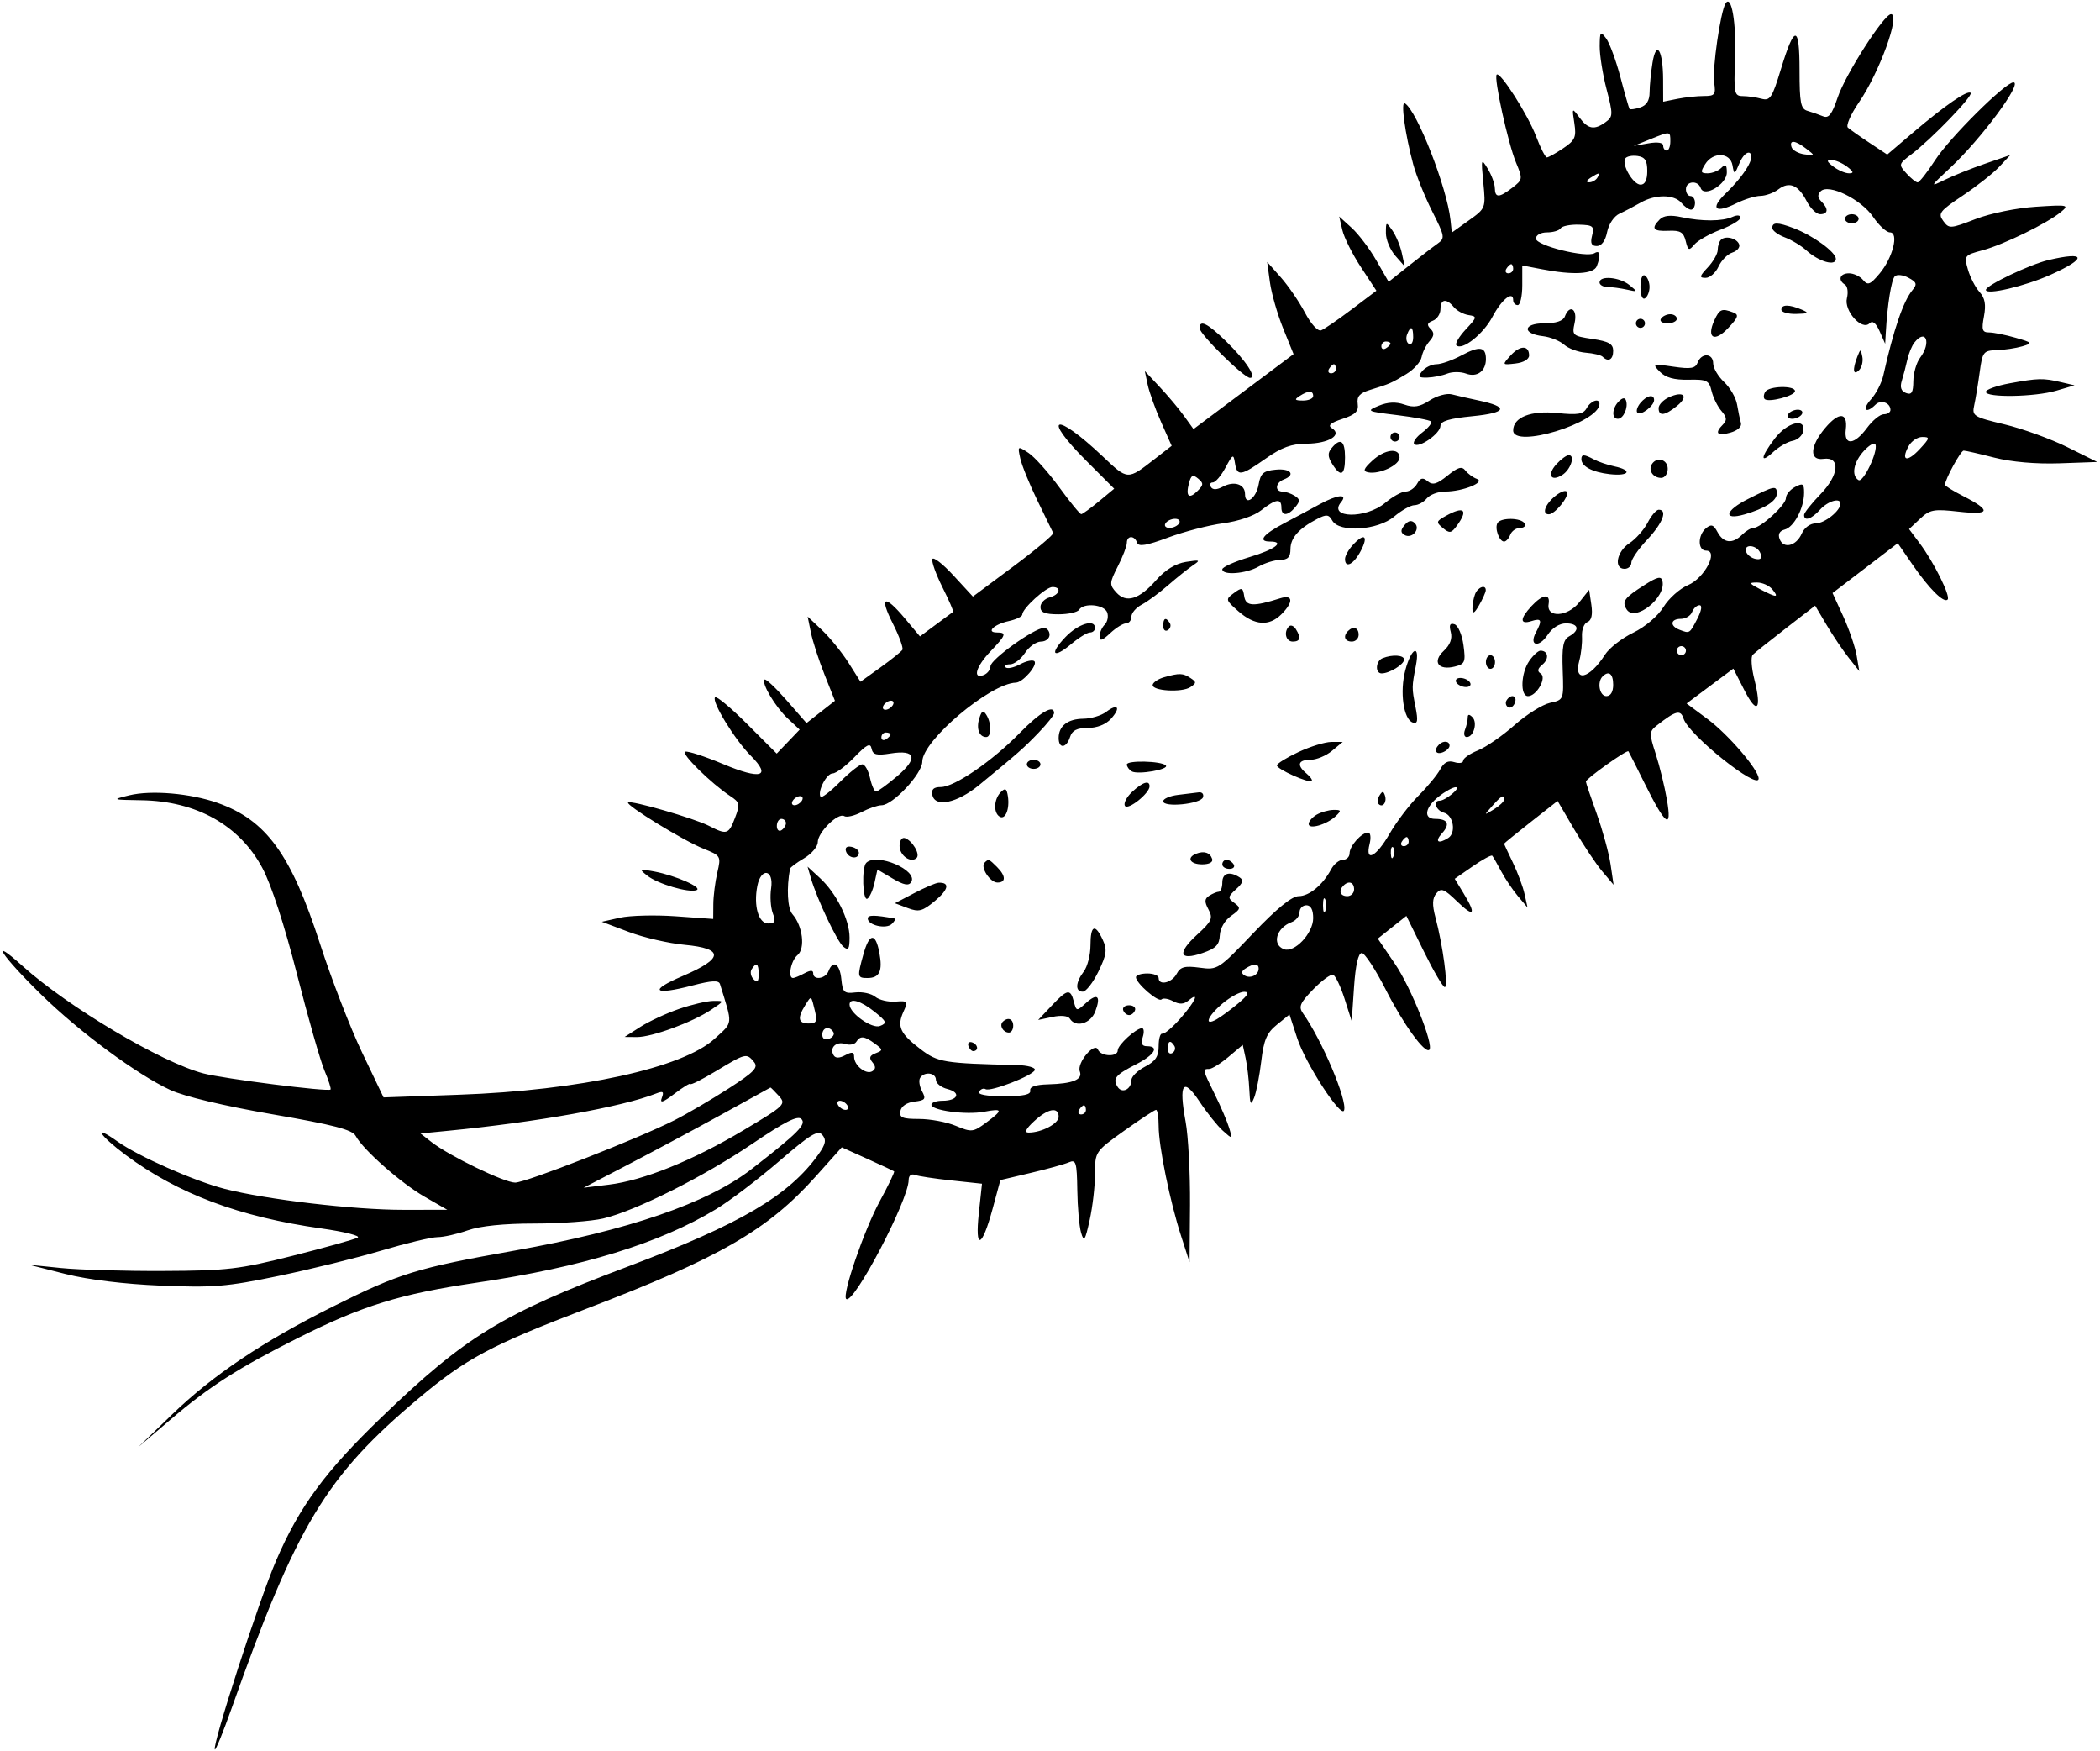 <?xml version="1.0" encoding="UTF-8"?>
<svg xmlns="http://www.w3.org/2000/svg" xmlns:xlink="http://www.w3.org/1999/xlink" width="31999pt" height="26676pt" viewBox="0 0 31999 26676" version="1.1">
<g id="surface333">
<path style=" stroke:none;fill-rule:evenodd;fill:rgb(0%,0%,0%);fill-opacity:1;" d="M 26293.609 51.539 C 26215.684 177.793 26089.656 1050.902 26119.762 1256.984 C 26147.016 1441.516 26130.918 1462.457 25963.129 1462.457 C 25860.164 1462.457 25678.703 1481.914 25559.336 1505.551 L 25342.992 1549.152 L 25341.875 1211.293 C 25340.352 762.43 25238.852 600.902 25180.32 954.723 C 25156.75 1100.414 25136.211 1303.449 25136.027 1405.578 C 25135.406 1532.496 25089.523 1605.961 24991.52 1637.039 C 24912.551 1662.332 24839.852 1672.117 24830.098 1659.16 C 24820.43 1646.293 24757.43 1427.18 24690.594 1172.23 C 24622.895 917.734 24524.988 652.781 24472.727 583.5 C 24386.664 469.688 24377.336 480.309 24375.598 703.348 C 24374.207 838.078 24421.52 1133.559 24480.406 1359.793 C 24580.312 1742.918 24579.293 1777.047 24467.07 1859.289 C 24294.766 1985.117 24198.535 1968.828 24067.559 1791.227 C 23953.586 1637.039 23952.711 1637.945 23989.445 1877.984 C 24021.867 2089.383 24000.164 2138.07 23819.602 2258.855 C 23706.078 2335.113 23594.145 2397.578 23570.922 2397.578 C 23547.441 2397.578 23473.805 2254.355 23407.422 2079.566 C 23281.258 1746.504 22858.676 1084.199 22805.852 1136.793 C 22758.781 1183.719 22979.258 2185.977 23100.113 2475.418 C 23204.434 2725.789 23203.223 2737.531 23045.996 2858.449 C 22841.559 3015.867 22780.91 3017.039 22777.684 2865.004 C 22776.559 2798.328 22727.758 2665.609 22669.934 2570.754 C 22569.352 2405.359 22566.43 2415.328 22602.426 2785.219 C 22640.062 3169.727 22638.523 3174.199 22381.305 3357.688 L 22122.48 3542.516 L 22101.852 3351.137 C 22048.73 2856.227 21591.902 1688.027 21407.391 1573.922 C 21339.832 1532.09 21408.68 2037.523 21534.051 2503.223 C 21579.742 2671.66 21709.133 2992.793 21822.113 3216.875 C 22017.855 3604.465 22021.973 3628.535 21901.926 3713.785 C 21832.586 3762.609 21637.113 3913.332 21467.828 4047.977 L 21159.453 4293.129 L 20973.059 3968.77 C 20870.461 3790.027 20701.066 3566.074 20596.25 3471.004 L 20405.98 3297.93 L 20454.508 3505.641 C 20481.07 3619.961 20608.656 3874.332 20738.062 4071.012 L 20973.059 4428.707 L 20595.527 4713.844 C 20387.914 4870.688 20179.172 5013.621 20131.508 5032.07 C 20081.152 5051.309 19976.82 4937.434 19883.684 4761.602 C 19795.469 4594.629 19629.422 4352.523 19515.699 4224.215 L 19308.469 3990.164 L 19350.605 4299.238 C 19373.781 4469.211 19464.402 4785.531 19551.582 5001.695 L 19710.777 5394.609 L 18948.168 5965.922 L 18186.324 6536.82 L 18042.488 6337.246 C 17963.535 6227.141 17796.301 6028.402 17671.309 5895.219 L 17444.137 5652.535 L 17487.98 5860.457 C 17512.016 5974.703 17604.098 6230.879 17692.477 6429.812 L 17853.402 6791.434 L 17598.512 6989.348 C 17176.992 7317.148 17188.574 7317.738 16800.902 6951.008 C 16076.652 6265.895 15860.719 6327.711 16554.547 7021.535 L 16977.605 7444.863 L 16745.168 7637.43 C 16617.082 7743.645 16495.887 7831.355 16476.234 7832.402 C 16455.824 7833.531 16304.707 7648.336 16139.391 7421.414 C 15973.75 7194.273 15763.312 6959.398 15671.395 6899.129 C 15506.242 6791.07 15504.484 6792.348 15546.609 6983 C 15569.691 7089.355 15687.633 7378.77 15808.348 7626.512 C 15928.738 7874.004 16036.754 8095.91 16047.824 8119.461 C 16058.445 8143.332 15787.941 8370.844 15446.082 8625.344 L 14824.574 9087.84 L 14528.109 8766.086 C 14364.941 8589.164 14220.445 8476.805 14206.801 8517.863 C 14193.332 8558.117 14263.434 8752.383 14362.289 8949.586 C 14461.461 9146.59 14533.547 9314.047 14522.957 9321.129 C 14512.234 9328.184 14394.414 9415.414 14261.055 9514.539 L 14018.172 9694.902 L 13789.684 9422.496 C 13474.965 9047.684 13393.176 9081.441 13604.711 9499.012 C 13701.852 9690.832 13767.234 9870.812 13750.254 9898.977 C 13732.879 9926.797 13582.07 10047.734 13415.34 10167.641 L 13111.914 10385.367 L 12929.504 10096.648 C 12828.848 9937.918 12647.559 9714.773 12526.965 9600.309 L 12306.645 9392.621 L 12355.949 9634.988 C 12383.039 9768.477 12476.609 10057.328 12563.848 10276.609 L 12722.348 10675.621 L 12505.66 10845.348 L 12289.281 11015.016 L 11985.781 10667.934 C 11818.781 10477.051 11668.012 10335.5 11650.688 10352.738 C 11597.715 10405.402 11813.672 10768.078 12004.578 10946.5 L 12184.91 11114.848 L 12010.266 11297.684 L 11835.34 11480.098 L 11386.117 11030.816 C 11139.02 10783.664 10918.527 10599.793 10896.055 10622.395 C 10837.047 10681.672 11195.336 11267.949 11439.645 11512.27 C 11761.418 11834.059 11597.715 11882.77 11016.48 11638.469 C 10739.52 11522.215 10480.668 11437.812 10441.055 11450.992 C 10369.035 11475.156 10835.91 11934.984 11129.008 12128.363 C 11273.086 12223.609 11279.277 12250.914 11200.367 12457.227 C 11103.027 12712.84 11074.992 12721.332 10803.488 12581.09 C 10582.496 12466.906 9609.879 12186.023 9570.406 12224.891 C 9530.938 12264.75 10417.359 12808.168 10718.633 12928.645 C 10984.832 13035.277 10988.562 13041.562 10930.164 13292.738 C 10897.43 13433.484 10870.105 13649.867 10869.359 13773.645 L 10867.723 13999.078 L 10296.129 13958.316 C 9981.949 13936.145 9600.293 13945.73 9447.719 13979.707 L 9170.5 14041.988 L 9581.973 14197.137 C 9807.77 14282.668 10189.836 14370.512 10430.176 14393.074 C 11038.301 14449.93 11028.848 14601.285 10400.074 14869.547 C 9876.52 15093.012 9957.648 15167.887 10553.691 15012.047 C 10845.074 14936.188 10952.164 14930.594 10970.672 14990.797 C 11167.68 15628.203 11174.363 15562.465 10888.66 15824.348 C 10403.961 16268.867 8836.398 16611.852 6987.965 16677.035 L 5844.277 16717.684 L 5517.156 16033.145 C 5337.414 15656.953 5049.5 14913.945 4878.023 14382.41 C 4435.375 13012.676 4058.012 12493.238 3314.281 12230.711 C 2900.031 12084.805 2304.512 12033.832 1967.742 12116.035 C 1699.348 12181.531 1704.941 12183.836 2156.656 12190.844 C 2993.738 12203.348 3650.773 12572.152 3998.398 13223.789 C 4134.562 13478.848 4335.465 14095.84 4524.906 14839.152 C 4693.078 15500.457 4882.168 16161.812 4944.398 16308.809 C 5007.051 16455.832 5048.422 16585.641 5036.613 16597.543 C 4998.75 16634.828 3409.68 16433.695 3098.406 16351.645 C 2458.57 16183.93 1038 15340.367 346.398 14718.281 C -184.938 14240.199 22.707 14558.898 629.543 15152.625 C 1212.914 15723.09 2086.535 16368.508 2594.609 16604.215 C 2807.266 16702.848 3416.488 16848.047 4150.051 16974.641 C 5088.715 17136.613 5369.727 17209.832 5420.094 17304.648 C 5532.734 17514.957 6108.289 18022.727 6469.922 18230.664 L 6815.93 18429.844 L 6143.988 18430.422 C 5394.652 18430.898 4056.062 18273.59 3422.074 18110.363 C 2954.816 17989.828 2108.691 17615.723 1789.891 17388.645 C 1400.246 17111.27 1513.074 17296.254 1916.078 17595.484 C 2712.824 18187.344 3646.539 18537.777 4895.914 18713.805 C 5249.137 18763.695 5498.793 18826.785 5450.086 18853.48 C 5401.449 18880.344 4956.293 19005.031 4461.102 19129.891 C 3642.789 19336.414 3462.637 19357.363 2487.254 19361.387 C 1896.652 19363.984 1195.543 19344.012 928.773 19316.539 L 444.078 19267.07 L 998.043 19407.617 C 1341.234 19494.234 1895.316 19562.059 2452.547 19585.035 C 3249.469 19617.891 3455.129 19601.297 4242.477 19437.621 C 4732.176 19336.148 5440.309 19161.297 5816.109 19049.734 C 6191.98 18938.086 6574.832 18846.43 6666.648 18846.43 C 6758.605 18846.43 6965.762 18799.785 7127.836 18742.672 C 7317.266 18676.035 7679.52 18638.875 8144.582 18638.875 C 8541.824 18638.875 9013.266 18604.211 9192.156 18562.121 C 9686.281 18445.492 10725.375 17924.449 11468.258 17420.629 C 11957.723 17088.57 12154.469 16989.719 12210.977 17046.289 C 12291.57 17127.75 12164.398 17255.723 11453.352 17808.48 C 10785.926 18327.273 9574.332 18743.664 7837.727 19051.867 C 6352.988 19315.43 6091.234 19395.852 5084.34 19897.855 C 4004.305 20436.59 3244.508 20946.375 2614.578 21554.777 L 2106.426 22045.422 L 2590.887 21631.695 C 3186.953 21122.641 3629.66 20839.387 4546.656 20379.352 C 5525.441 19888.344 6098.273 19711.516 7265.949 19539.496 C 8870.832 19303.414 10050.473 18940.891 10911.441 18419.652 C 11121.219 18292.895 11553.219 17964.227 11871.398 17690.426 C 12350.508 17277.898 12464.012 17208.969 12530.938 17289.617 C 12594.582 17365.949 12581.402 17430.34 12471.699 17584.602 C 12024.352 18212.48 11286.156 18646.672 9551.648 19300.047 C 7652.852 20015.812 7094.188 20357.371 5821.438 21582.418 C 4955.879 22414.906 4563.113 22947.934 4207.789 23772.871 C 3947.609 24375.539 3225.453 26603.203 3274.242 26651.762 C 3287.305 26665.066 3400.762 26387.164 3525.887 26033.809 C 4518.234 23232.395 4969.055 22484.477 6379.223 21301.598 C 7101.176 20696.008 7480.875 20493.098 8928.578 19939.844 C 10966.203 19161.211 11700.391 18737.258 12432.43 17918.789 L 12826.547 17478.129 L 13214.988 17653.137 C 13428.504 17749.547 13612.914 17835.48 13623.852 17844.328 C 13635.316 17852.969 13536.543 18058.922 13404.246 18301.762 C 13168.344 18735.152 12828.832 19722.621 12893.598 19787.246 C 12998.957 19892.516 13845.879 18281.016 13845.879 17974.945 C 13845.879 17909.633 13884.379 17877.043 13937.582 17897.426 C 13988.344 17916.727 14239.473 17955.102 14496.559 17982.43 L 14963.113 18032.586 L 14914.816 18484.051 C 14853.91 19053.246 14961.691 19016.773 15125.465 18412.707 L 15243.422 17977.141 L 15704.445 17867.996 C 15958.242 17808.203 16220.676 17735.648 16287.199 17706.477 C 16395.609 17659.875 16408.961 17704.609 16415.527 18129.211 C 16419.055 18390.531 16445.098 18682.441 16472.805 18777.078 C 16516.82 18928.156 16533.609 18903.477 16604.352 18583.699 C 16648.867 18381.602 16685.496 18064.941 16685.496 17879.379 C 16685.496 17544.719 16687.809 17541.402 17130.574 17225.094 C 17375.703 17050.461 17593.621 16907.352 17615.68 16907.352 C 17636.965 16907.352 17655.027 17017.648 17655.027 17152.59 C 17655.027 17459.664 17827.465 18304.398 17997.383 18829.266 L 18126.039 19227.656 L 18132.934 18357.141 C 18136.492 17878.484 18106.871 17306.453 18065.762 17086.406 C 17958.387 16503.551 18027.953 16403.59 18278.398 16781.641 C 18391 16951.684 18550.375 17150.855 18632.43 17224.297 C 18781.398 17357.336 18781.555 17357.336 18730.172 17184.438 C 18701.82 17089.16 18604.082 16860.57 18513 16676.703 C 18323.441 16292.695 18321.469 16283.895 18424.254 16283.895 C 18466.453 16283.895 18599.082 16201.551 18718.785 16100.742 L 18936.5 15917.25 L 18980.105 16118.051 C 19004.137 16228.395 19029.59 16443.406 19036.527 16595.586 C 19047.078 16829.07 19058.703 16848.742 19110.242 16721.582 C 19143.539 16638.242 19192.125 16389.195 19218.426 16167.633 C 19256.477 15842.297 19302.82 15734.492 19457 15609.965 L 19648.492 15454.98 L 19766.363 15815.859 C 19892.281 16201.152 20438.5 17041.578 20480.797 16914.965 C 20531.805 16761.738 20143.672 15845.031 19855.121 15437.613 C 19783.863 15337.074 19807.52 15280.605 20008.738 15073.203 C 20139.629 14938.055 20276.398 14837.504 20312.793 14849.586 C 20349.172 14861.609 20427.477 15025.766 20487.773 15214.113 L 20597.016 15556.684 L 20632.219 15037.363 C 20654.852 14703.82 20697.016 14518.008 20750.113 14518.008 C 20794.82 14518.008 20958.496 14767.062 21113.527 15072.051 C 21382.363 15601.195 21713.367 16058.141 21779.836 15991.836 C 21851.355 15920.363 21500.723 15042.969 21257.309 14685.316 L 20994.453 14298.746 L 21212.082 14125.453 L 21429.848 13952.695 L 21696.727 14494.758 C 21843.523 14793.23 21986.762 15037.363 22015.199 15037.363 C 22071.27 15037.363 21986.305 14400.949 21872.996 13976.02 C 21820.961 13780.359 21824.969 13684.207 21886.852 13609.223 C 21958.98 13522.262 22004.379 13539.918 22202.742 13731.957 C 22462.172 13983.395 22499.875 13934.508 22300.086 13606.492 L 22166.707 13387.344 L 22440.203 13197.656 C 22590.438 13093.59 22724.555 13020.609 22738.285 13035.875 C 22751.762 13050.996 22812.215 13156.789 22873.219 13271.195 C 22933.84 13385.504 23049.367 13556.898 23129.727 13652.094 L 23276.121 13825.316 L 23231.395 13622.32 C 23207.238 13510.344 23126.387 13294.324 23052.992 13141.582 C 22979.258 12989.262 22918.777 12859.078 22918.777 12852.723 C 22918.777 12846.461 23102.184 12697.25 23326.219 12521.195 L 23734.016 12201.145 L 23988.039 12635.535 C 24127.402 12874.602 24319.48 13161.977 24414.613 13274.699 L 24587.398 13478.848 L 24541.145 13167.336 C 24515.586 12995.973 24420.789 12649.613 24330.285 12396.867 C 24239.719 12144.719 24165.164 11924.027 24165.164 11906.742 C 24165.164 11862.336 24793.656 11415.59 24813.621 11445.617 C 24822.922 11459.469 24934.91 11681.004 25062.477 11938.141 C 25380.328 12578.789 25481.102 12651.406 25399.66 12181.242 C 25365.062 11980.801 25287.953 11666.742 25228.59 11483.125 C 25127.301 11169.289 25128.625 11143.734 25249.219 11048.918 C 25536.559 10824.059 25608.695 10805.879 25653.691 10948.062 C 25732.852 11197.371 26797.566 12046.883 26797.566 11860.504 C 26797.566 11727.414 26335.723 11188.953 26020.672 10955.027 L 25699.77 10716.715 L 26055.891 10450.84 L 26412 10185.398 L 26580.934 10516.172 C 26774.809 10895.969 26848.598 10813 26731.93 10347.785 C 26687.688 10173.012 26676.539 10005.188 26707.453 9974.789 C 26737.676 9944.156 26964.176 9763.594 27210.637 9572.957 L 27658.426 9226.094 L 27834.164 9522.402 C 27930.277 9684.965 28081.902 9909.438 28170.488 10021.086 L 28330.941 10223.77 L 28290.641 9985.672 C 28268.414 9854.746 28176.445 9587.297 28087.125 9390.828 L 27923.555 9034.34 L 28420.359 8654.918 L 28917.188 8275.07 L 29141.746 8600.789 C 29395.688 8968.828 29619.012 9191.289 29676.961 9133.5 C 29725.84 9084.625 29467.727 8564.801 29251.582 8276.148 L 29089.738 8059.926 L 29256.758 7903.223 C 29406.637 7762.27 29465.48 7751.285 29848.457 7794.699 C 30330.93 7848.992 30349.043 7779.059 29909.355 7554.754 C 29759.621 7478.359 29637.16 7401.848 29637.16 7385.332 C 29637.16 7303.441 29876.953 6864.539 29921.43 6864.539 C 29949.383 6864.539 30159.645 6912.832 30388.59 6971.309 C 30647.672 7037.691 31024.484 7070.375 31381.348 7058.109 L 31957.273 7037.781 L 31499.258 6810.633 C 31247.297 6685.766 30817.047 6529.719 30542.949 6464.496 C 30068.992 6350.781 30046.465 6336.562 30082.738 6172.23 C 30103.684 6076.914 30141.145 5850.879 30165.867 5669.965 C 30207.695 5359.473 30222.422 5340.59 30425.992 5333.918 C 30544.402 5330.422 30719.266 5304.051 30814.445 5275.859 C 30978.305 5227.289 30972.816 5220.359 30710.625 5144.789 C 30558.02 5100.66 30377.473 5064.637 30309.043 5064.285 C 30204.461 5064.098 30192.078 5025.254 30230.934 4818.598 C 30264.52 4639.016 30246.328 4539.941 30162.547 4447.094 C 30099.801 4377.805 30020.273 4224.008 29986.523 4104.965 C 29925.801 3894.254 29931.621 3886.988 30211.941 3811.73 C 30534.344 3724.77 31192.398 3403.449 31403.453 3229.32 C 31533.895 3121.816 31512.047 3117.133 31022.227 3149.238 C 30727.883 3168.008 30329.438 3249.418 30102.602 3337.113 C 29717.57 3485.898 29698.531 3486.777 29610.07 3365.512 C 29527.004 3252.312 29556.195 3214.234 29906.445 2980.086 C 30120.07 2837.371 30370.895 2639.672 30463.52 2541.078 L 30632.137 2361.34 L 30249.5 2493.156 C 30039.402 2565.445 29760.754 2676.637 29630.941 2740.828 C 29402.777 2852.836 29405.844 2846.352 29715.125 2557.812 C 30188.391 2116.434 30826.625 1254.469 30680.152 1254.469 C 30556.516 1254.469 29709.684 2095.766 29486.113 2440.184 C 29366 2626.316 29246.188 2778.379 29220.742 2778.379 C 29194.859 2778.379 29117.594 2716.457 29048.738 2640.391 C 28927.648 2506.66 28929.941 2498.211 29124.621 2351.129 C 29428.832 2121.629 30070.316 1457.125 30028.246 1415.047 C 29981.078 1367.551 29636.734 1604.625 29145.059 2023.605 L 28756.773 2354.547 L 28487.031 2175.785 C 28338.473 2077.562 28190.441 1972.949 28157.613 1943.84 C 28124.715 1914.426 28199.965 1742.348 28324.051 1561.82 C 28636.027 1108.652 28961.453 215.828 28814.621 215.828 C 28707.746 215.828 28121.367 1130.777 28002.043 1483.812 C 27914.051 1745.203 27865.18 1807.293 27776.57 1770.418 C 27714.199 1744.668 27608.504 1708.07 27541.879 1688.691 C 27438.742 1659.43 27420.762 1566.645 27420.762 1069.441 C 27420.762 372.941 27344.84 369.297 27136.113 1055.953 C 27004.008 1490.258 26972 1538.93 26840.824 1504.059 C 26759.734 1482.016 26631.223 1464.094 26555.066 1463.609 C 26425.852 1462.699 26418.055 1423.449 26438.336 891.027 C 26458.82 347.422 26383.027 -93.047 26293.609 51.539 M 25135.078 2125 L 24892.68 2223.055 L 25117.98 2183.598 C 25257.484 2159.117 25342.992 2172.227 25342.992 2218.73 C 25342.992 2260.004 25367.738 2293.453 25397.223 2293.453 C 25427.391 2293.453 25451.805 2231.133 25451.805 2154.844 C 25451.805 1995.137 25455.395 1995.344 25135.078 2125 M 27299.098 2241.473 C 27314.84 2289.145 27403.223 2338.402 27495.191 2350.969 C 27659.898 2373.18 27660.281 2371.355 27524.543 2266.387 C 27355.484 2135.828 27260.984 2125.352 27299.098 2241.473 M 26507.906 2479.746 C 26429.965 2665.609 26425.066 2667.328 26399.164 2518.617 C 26364.535 2319.293 26102.613 2308.461 25982.684 2501.289 C 25907.766 2620.602 25913.121 2640.043 26021.113 2640.043 C 26090.086 2640.043 26183.789 2602.301 26229.473 2556.867 C 26293.863 2492.141 26312.734 2507.738 26312.734 2627.32 C 26312.734 2807.949 25964.504 3014.727 25914.246 2863.941 C 25873.574 2742.391 25689.555 2757.297 25689.555 2881.965 C 25689.555 2939.461 25720.445 2986.164 25758.461 2986.164 C 25796.566 2986.164 25827.832 3032.961 25827.832 3090.246 C 25827.832 3146.973 25800.652 3193.766 25766.852 3193.766 C 25733.523 3193.766 25667.375 3146.973 25620.078 3090.246 C 25510.938 2959.238 25221.961 2957.879 24996.777 3088.023 C 24901.496 3142.777 24757.957 3217.91 24677.48 3254.719 C 24594.352 3292.539 24512.949 3413.5 24488.594 3535.016 C 24461.98 3668.516 24403.91 3747.875 24332.82 3747.875 C 24249.25 3747.875 24230.438 3706.09 24259.551 3588.73 C 24295.609 3445.754 24274.559 3428.09 24059.18 3422.316 C 23927.109 3418.48 23801.605 3443.426 23780.594 3477.762 C 23759.109 3512.027 23665.629 3540.164 23572.578 3540.164 C 23476.48 3540.164 23403.73 3580.508 23403.73 3634.516 C 23403.73 3741.328 24173.973 3932.293 24297.645 3855.965 C 24381.629 3803.949 24395.516 3886.43 24331.355 4054.039 C 24284.473 4176.559 23972.695 4194.027 23490.547 4100.492 L 23195.785 4043.824 L 23195.785 4345.98 C 23195.785 4512.176 23164.84 4647.973 23126.387 4647.973 C 23088.836 4647.973 23057.422 4614.574 23057.422 4573.469 C 23057.422 4420.359 22879.84 4562.91 22741.289 4826.492 C 22602.426 5090.012 22277.906 5346.035 22192.039 5260.137 C 22168.555 5236.703 22232.211 5128.789 22333.617 5019.582 C 22509.488 4831.035 22511.32 4820.441 22376.98 4799.832 C 22299.809 4788.309 22198.949 4733.535 22153.352 4678.902 C 22038.789 4540.273 21949.191 4554.395 21949.191 4710.434 C 21949.191 4782.398 21897.16 4861.027 21833.84 4885.477 C 21746.391 4919.25 21737.922 4949.48 21798.078 5009.637 C 21858.629 5070.078 21854.629 5116.242 21782.047 5198.34 C 21729.824 5257.254 21675.414 5365.922 21661.996 5439.211 C 21648.508 5512.387 21544.09 5628.734 21429.848 5698.043 C 21201.082 5836.898 21176.996 5847.371 20875.48 5940.012 C 20718.531 5988.141 20672.812 6039.719 20688.328 6150.727 C 20704.684 6265.895 20654.426 6315.645 20455.09 6381.633 C 20272.352 6441.809 20227.84 6481.586 20295.383 6523.527 C 20460.156 6625.281 20245.004 6756.859 19910.137 6758.848 C 19680.305 6760.098 19527.301 6815.938 19286.34 6985.863 C 18907.777 7252.758 18849.992 7260.934 18817.988 7055.211 C 18795.641 6910.781 18784.973 6916 18673.055 7124.445 C 18606.379 7248.359 18519.734 7349.43 18480.348 7349.43 C 18440.836 7349.43 18428.262 7380.801 18451.734 7418.984 C 18479.793 7464.715 18541.859 7463.371 18634.195 7413.457 C 18806.609 7321.629 18971.246 7376.617 18971.246 7526.184 C 18971.246 7714.98 19141.98 7593.621 19179.016 7378.52 C 19208.344 7210.141 19251.598 7172.574 19438.793 7154.727 C 19667.855 7132.375 19748.52 7232.984 19559.832 7305.164 C 19433.832 7353.496 19421.477 7487.605 19542.465 7488.859 C 19590.109 7489.691 19673.668 7518.488 19728.406 7553.27 C 19810.77 7604.969 19812.355 7634.629 19737.27 7725.332 C 19623.027 7862.973 19525.379 7865.43 19525.379 7730.336 C 19525.379 7588.219 19438.793 7599.988 19218.762 7772.965 C 19110.242 7858.984 18869.535 7940.848 18638.434 7971.371 C 18421.41 7999.965 18044.066 8097.641 17799.688 8188.758 C 17468.965 8311.762 17348.137 8331.832 17326.109 8266.938 C 17288.199 8153.16 17170.398 8155.562 17170.398 8269.996 C 17170.398 8318.859 17108.375 8480.645 17032.395 8628.883 C 16904.121 8880.68 16902.887 8907.555 17009.66 9025.629 C 17161.551 9193.152 17358.512 9131.742 17620.266 8834.469 C 17756.25 8680.34 17912.594 8585.129 18070.555 8559.949 C 18285.465 8525.93 18297.887 8531.781 18180.074 8610.48 C 18106.926 8659.93 17935.312 8797.031 17799.055 8915.203 C 17662.844 9033.449 17481.387 9167.062 17395.371 9211.887 C 17309.867 9257.082 17239.688 9339.348 17239.688 9395.027 C 17239.688 9450.906 17202.809 9496.223 17157.312 9496.223 C 17112.316 9496.223 17002.93 9564.258 16915.137 9647.16 C 16795.59 9759.23 16754.477 9771.758 16754.477 9695.586 C 16754.477 9639.418 16790.004 9558.215 16833.305 9515.156 C 16876.27 9471.785 16893.012 9387.676 16870.117 9328.008 C 16824.039 9208.184 16510.824 9178.957 16442.91 9288.59 C 16419.516 9326.789 16277.242 9357.992 16127.438 9357.992 C 15923.48 9357.992 15854.105 9329.98 15854.105 9247.656 C 15854.105 9186.773 15916.395 9120.895 15992.801 9100.809 C 16149.168 9060.277 16181.773 8942.441 16036.762 8942.441 C 15936.77 8942.441 15577.195 9270.586 15577.195 9362.027 C 15577.195 9391.902 15484.422 9436.66 15370.25 9461.684 C 15145.047 9511.297 15017.867 9634.988 15192.367 9634.988 C 15343.23 9634.988 15329.34 9674.953 15092.559 9923.109 C 14871.172 10154.504 14814.715 10349.867 14988.504 10283.621 C 15045.797 10261.289 15092.559 10200.867 15092.559 10148.871 C 15092.559 10046.27 15762.609 9565.684 15905.324 9565.684 C 15953.582 9565.684 15992.801 9612.609 15992.801 9669.645 C 15992.801 9726.93 15934.172 9773.531 15862.465 9773.531 C 15790.285 9773.531 15680.496 9851.445 15618.219 9946.727 C 15555.652 10041.957 15453.461 10119.836 15391.074 10119.836 C 15328.211 10119.836 15297.93 10141.008 15323.227 10166.023 C 15348.953 10191.789 15447.922 10170.961 15542.688 10119.836 C 15637.863 10068.996 15736.273 10048.012 15761.535 10073.039 C 15817.227 10128.992 15586.621 10396.242 15479.977 10398.93 C 15087.109 10410.355 14053.496 11282.324 14053.496 11602.797 C 14053.496 11785.203 13603.609 12266.605 13432.508 12266.98 C 13374.051 12267.508 13237.148 12314.062 13128.746 12370.973 C 13019.84 12427.715 12900.418 12455.352 12863.742 12432.445 C 12770.516 12374.66 12460.691 12679.824 12460.691 12829.504 C 12460.691 12896.438 12367.039 13006.973 12253 13074.414 C 12138.727 13141.711 12041.777 13213.953 12038.117 13234.094 C 11982.605 13528.102 11999.082 13840.648 12075.004 13926.832 C 12231.293 14104.688 12273.871 14448.879 12151.898 14550.035 C 12051.145 14633.535 11999.938 14898.766 12084.066 14898.766 C 12105.816 14898.766 12183.789 14866.691 12257.449 14827.027 C 12349.746 14777.746 12391.262 14777.746 12391.262 14827.027 C 12391.262 14937.715 12579.379 14911.746 12624.172 14794.844 C 12692.789 14616.227 12797.23 14681.023 12819.984 14916.113 C 12839.465 15117.898 12861.664 15138.68 13035.84 15118.34 C 13142.578 15105.969 13277.988 15135.965 13337.062 15184.863 C 13395.789 15233.645 13534.012 15266.605 13644.156 15258.188 C 13832.258 15243.812 13839.34 15252.762 13766.316 15412.605 C 13664.602 15636.387 13713.844 15744.414 14026.145 15982.223 C 14291.375 16184.242 14377.547 16198.395 15493.801 16224.75 C 15657.098 16228.812 15780.602 16262.59 15768.078 16300.512 C 15739.766 16385.578 15090.684 16637.18 15017.086 16591.586 C 14987.672 16573.695 14943.91 16590.273 14920.047 16629.16 C 14892.211 16673.715 15029.559 16699.609 15296.188 16699.609 C 15595.262 16699.609 15710.793 16674.805 15698.586 16612.711 C 15687.145 16555.773 15778.809 16523.816 15969.281 16518.848 C 16346.148 16508.668 16501.512 16445.727 16453.723 16321.555 C 16404.684 16193.797 16678.582 15865.297 16730.414 15989.754 C 16774.582 16095.82 17031.809 16105.27 17031.809 16000.723 C 17031.809 15918.996 17307.023 15666.941 17400.137 15662.91 C 17431.199 15661.719 17436.988 15723.09 17412.582 15799.367 C 17381.637 15897.707 17400.145 15937.633 17477.371 15937.633 C 17671.309 15937.633 17592.316 16069.996 17313.59 16212.262 C 16997.195 16373.793 16950.613 16429.621 17028.758 16555.773 C 17095.711 16664.68 17239.688 16595.586 17239.688 16454.578 C 17239.688 16400.844 17333.168 16308.652 17447.402 16249.293 C 17607.379 16166.527 17655.027 16094.785 17655.027 15936.02 C 17655.027 15822.422 17680.066 15737.707 17710.535 15747.215 C 17741.109 15756.555 17865.895 15651.246 17987.703 15512.926 C 18215.086 15254.754 18287.184 15094.066 18109.559 15241.469 C 18038.793 15300.324 17971.742 15303.445 17876.207 15252.5 C 17802.965 15213.027 17722.828 15200.547 17698.863 15224.727 C 17650.027 15273.379 17309.062 14977.734 17309.062 14886.617 C 17309.062 14855.277 17386.859 14829.605 17481.977 14829.605 C 17577.02 14829.605 17655.027 14860.715 17655.027 14898.766 C 17655.027 15019.504 17855.234 14973.555 17928.773 14836.34 C 17986.277 14728.188 18051.426 14710.832 18279.273 14741.293 C 18554.598 14778.645 18567.129 14770.203 19096.426 14215.566 C 19452.801 13841.898 19685.887 13652.094 19787.453 13652.094 C 19949.016 13652.094 20155.977 13481.633 20284.141 13241.617 C 20326.465 13162.805 20406.691 13098.055 20462.418 13098.055 C 20518.324 13098.055 20564.285 13053.59 20564.285 12999.25 C 20564.285 12887.418 20747.41 12682.43 20847.395 12682.43 C 20883.516 12682.43 20893.496 12760.582 20869.621 12855.762 C 20797.109 13143.527 20968.762 13057.109 21172.805 12702.859 C 21275.867 12523.418 21473.512 12263.402 21612.168 12124.184 C 21750.59 11985.859 21900.508 11803.84 21945.617 11719.852 C 22002.98 11612.48 22066.332 11580.195 22161.113 11610.324 C 22235.332 11633.477 22295.418 11623.207 22295.418 11587.324 C 22295.418 11551.512 22396.66 11481.273 22520.641 11431.191 C 22644.164 11381.266 22894.641 11208.395 23076.371 11047.023 C 23258.656 10885.391 23501.973 10732.84 23617.602 10707.164 C 23828.43 10660.965 23828.43 10660.965 23811.941 10209.398 C 23798.914 9848.195 23818.766 9744.707 23911.441 9693.043 C 24079.117 9598.898 24053.156 9496.223 23861.715 9496.223 C 23761.492 9496.223 23651.648 9565.5 23581.91 9671.852 C 23450.312 9872.656 23293.48 9840.43 23403.223 9635.227 C 23504.152 9447.406 23490.129 9412.535 23334.402 9461.98 C 23156.645 9518.234 23157.758 9425.281 23336.867 9232.625 C 23507.301 9049.973 23624.93 9036.086 23597.27 9202.156 C 23561.34 9415.809 23885.363 9398.738 24061.641 9177.902 L 24215.156 8985.129 L 24248.426 9212.691 C 24270.637 9364.406 24251.047 9451.871 24188.848 9475.816 C 24137.164 9495.434 24099.906 9593.938 24105.695 9694.781 C 24110.992 9795.035 24093.156 9959.648 24065.812 10060.461 C 23972.215 10402.656 24217.383 10347.242 24457.125 9971.816 C 24521.359 9871.66 24714.672 9721.102 24886.453 9638.273 C 25068.883 9549.805 25260.902 9386.977 25347.336 9247.398 C 25428.367 9115.543 25597.074 8965.203 25721.48 8913.445 C 25971.684 8808.664 26192.609 8388.211 25997.277 8388.211 C 25868.086 8388.211 25867.258 8152.824 25996.242 8046.176 C 26075.496 7980.359 26110.742 7992.395 26171.578 8106.793 C 26262.016 8275.453 26400.785 8290.109 26545.184 8146.043 C 26602.176 8088.91 26680.004 8042.074 26717.875 8042.074 C 26830.281 8042.074 27213.246 7691.184 27213.246 7588.219 C 27213.246 7535.848 27275.465 7459.414 27351.367 7418.816 C 27471.535 7354.598 27489.969 7366.227 27489.969 7506.141 C 27489.969 7738.574 27337.055 8029.328 27195.531 8066.812 C 27115.984 8087.75 27088.973 8137.613 27117.438 8212.215 C 27176.633 8366.891 27370.746 8318.672 27454.535 8128.066 C 27494.242 8037.797 27584.332 7972.719 27668.977 7972.719 C 27803.848 7972.719 28044.09 7780.832 28044.09 7672.812 C 28044.09 7576.008 27852.703 7632 27732.363 7765.18 C 27602.078 7908.941 27489.969 7945.805 27489.969 7844.871 C 27489.969 7812.719 27601.18 7671.656 27736.848 7531.988 C 28024.266 7236.363 28049.164 6953.379 27784.34 6990.109 C 27566.219 7020.5 27578.258 6795.914 27810.473 6520.969 C 28021.402 6269.762 28157.359 6278.629 28125.641 6541.746 C 28095.125 6793.207 28253.859 6781.816 28448.852 6518.375 C 28533.59 6403.984 28648.066 6310.488 28704.246 6310.488 C 28760.043 6310.488 28806.09 6281.148 28806.09 6245.195 C 28806.09 6135.223 28659.617 6082.926 28578.219 6164.512 C 28430.82 6311.68 28367.379 6240.148 28507.938 6085.457 C 28585.789 5999.68 28670.734 5835.941 28696.648 5722.035 C 28853.91 5019.844 29001.141 4587.848 29141.688 4418.922 C 29216.281 4328.703 29206.047 4298.664 29079.953 4230.996 C 28997.305 4187.125 28903.934 4176.875 28872.352 4209.164 C 28819.996 4262.582 28759.582 4636.836 28735.434 5064.098 L 28725.566 5237.066 L 28641.168 5046.531 C 28584.402 4918.918 28533.617 4879.082 28487.031 4925.867 C 28370.613 5042.281 28094.121 4733.535 28142.805 4541.133 C 28164.84 4452.387 28151.941 4360.516 28113.742 4336.777 C 27999.227 4265.758 28035.004 4163.648 28174.129 4163.648 C 28245.637 4163.648 28342.168 4209.164 28388.434 4264.902 C 28460.629 4351.895 28496.824 4338.012 28639.797 4168.027 C 28842.289 3926.926 28939.418 3540.227 28797.285 3539.922 C 28744.762 3539.551 28629.254 3432.867 28540.961 3302.727 C 28358.656 3035 27863.004 2792.973 27743.102 2913.441 C 27692.004 2964.414 27695.059 3011.148 27753.188 3069.156 C 27865.863 3181.66 27857.797 3263.113 27734.297 3263.113 C 27678.07 3263.113 27585.461 3173.461 27529.016 3063.695 C 27400.871 2815.883 27264.336 2759.141 27098.406 2884.652 C 27028.09 2938.336 26905.332 2982.363 26825.414 2983.977 C 26745.512 2985.117 26581.773 3035.5 26461.02 3095.527 C 26136.645 3257.039 26051.75 3182.207 26293.609 2948.133 C 26588.918 2661.969 26753.328 2386.805 26662.355 2330.266 C 26622.379 2305.441 26552.82 2372.945 26507.906 2479.746 M 24764.914 2414.414 C 24706.922 2508.586 24885.555 2813 24998.543 2813 C 25065.738 2813 25100.305 2741.805 25100.305 2605.469 C 25100.305 2445.332 25066.484 2392.547 24951.453 2376.121 C 24869.117 2364.438 24785.312 2381.824 24764.914 2414.414 M 27936.25 2537.945 C 28009.91 2594.312 28117.285 2640.043 28174.523 2640.043 C 28252.758 2640.043 28245.266 2615.145 28143.785 2537.945 C 28069.848 2482.285 27962.59 2436.551 27905.32 2436.551 C 27827.098 2436.551 27834.57 2461.539 27936.25 2537.945 M 24234.512 2709.027 C 24172.539 2749.477 24163.75 2776.523 24213.414 2777.309 C 24258.695 2777.676 24315.062 2747.207 24338.703 2709.027 C 24391.984 2623.074 24367.664 2623.074 24234.512 2709.027 M 25290.848 3342.289 C 25153.527 3480.938 25188.289 3526.809 25424.734 3515.566 C 25603.723 3507.598 25652.98 3536.754 25685.875 3670.566 C 25721.977 3817.09 25736.297 3823.344 25817.152 3726.117 C 25867.152 3665.953 26045.938 3564.297 26214.188 3499.891 C 26382.43 3435.535 26520.25 3352.426 26520.25 3315.398 C 26520.25 3276.805 26469.281 3271.602 26398.957 3303.617 C 26245.855 3373.277 25932.008 3374.777 25620.078 3307.465 C 25455.395 3271.602 25349.73 3282.941 25290.848 3342.289 M 28113.43 3332.473 C 28113.43 3370.363 28160.145 3401.438 28217.223 3401.438 C 28274.438 3401.438 28321.23 3370.363 28321.23 3332.473 C 28321.23 3294.539 28274.438 3263.113 28217.223 3263.113 C 28160.145 3263.113 28113.43 3294.539 28113.43 3332.473 M 21117.973 3551.828 C 21117.973 3651.043 21182.508 3806.199 21261.613 3896.023 L 21405.066 4059.473 L 21361.008 3857.426 C 21337.281 3746.238 21272.234 3591.148 21217.887 3512.965 C 21120.105 3373.707 21117.973 3374.371 21117.973 3551.828 M 27005.133 3472.805 C 27005.133 3511.602 27090.758 3575.988 27195.914 3615.523 C 27300.469 3655.309 27448.469 3744.441 27524.543 3814.016 C 27714.469 3986.305 27975.176 4061.188 27974.285 3943.059 C 27973.613 3839.844 27622.863 3585.414 27329.531 3474.98 C 27085.312 3382.797 27005.133 3382.574 27005.133 3472.805 M 26222.695 3653.246 C 26196.02 3679.891 26173.98 3748.922 26173.98 3807.031 C 26173.98 3864.754 26106.25 3984.258 26023.336 4072.562 C 25894.074 4210.199 25889.609 4232.656 25990.422 4232.656 C 26054.938 4232.656 26142.832 4155.473 26186.191 4061.18 C 26229.246 3966.48 26323.734 3870.242 26396.016 3847.512 C 26468.469 3824.211 26515.852 3769.281 26501.18 3724.77 C 26469.543 3629.387 26292.078 3583.867 26222.695 3653.246 M 31212.277 3961.746 C 30929.301 4028.562 30260.254 4347.168 30260.254 4416.238 C 30260.254 4499.957 30855.559 4360.516 31246.289 4185.332 C 31808.02 3933.367 31791.383 3825.273 31212.277 3961.746 M 22953.543 4094.133 C 22929.871 4132.25 22943.746 4163.648 22984.047 4163.648 C 23024.477 4163.648 23057.422 4132.25 23057.422 4094.133 C 23057.422 4055.945 23043.652 4024.902 23027.012 4024.902 C 23009.961 4024.902 22977.031 4055.945 22953.543 4094.133 M 24996.777 4371.379 C 24996.777 4497.648 25025.254 4569.305 25065.738 4544.559 C 25104.18 4520.695 25135.078 4442.68 25135.078 4371.379 C 25135.078 4299.5 25104.18 4221.734 25065.738 4198.082 C 25025.254 4173.285 24996.777 4244.879 24996.777 4371.379 M 24373.297 4302.043 C 24373.297 4340.266 24427.875 4371.621 24494.445 4372.078 C 24561.191 4372.738 24693.695 4390.516 24789.094 4411.93 C 24955.945 4449.285 24957.223 4446.922 24827.547 4341.73 C 24678.094 4220.66 24373.297 4194.027 24373.297 4302.043 M 27143.711 4717.527 C 27143.711 4755.59 27245.004 4784.77 27368.672 4782.105 C 27557.41 4777.957 27571.379 4767.438 27455.438 4717.527 C 27264.039 4635.551 27143.711 4635.551 27143.711 4717.527 M 23844.359 4821.543 C 23818.176 4889.758 23710.117 4925.445 23529.25 4925.445 C 23204.051 4925.445 23190.977 5085.047 23512.91 5121.523 C 23624.027 5134.438 23768.172 5192.633 23833.312 5250.562 C 23898.289 5308.816 24046.93 5364.191 24163.75 5373.074 C 24280.32 5382.188 24396.441 5410.16 24420.789 5434.832 C 24506.465 5520.473 24581.168 5478.602 24581.168 5345.125 C 24581.168 5238.887 24515.352 5201.203 24265.637 5163.766 C 23961.34 5117.941 23952.027 5109.242 23994.113 4917 C 24040.254 4706.98 23918.035 4628.84 23844.359 4821.543 M 26122.422 4879.844 C 25999.32 5150.129 26122.812 5220.762 26331.629 4999.262 C 26487.531 4834.32 26500.816 4794.074 26410.023 4759.34 C 26236.547 4693.094 26201.027 4707.719 26122.422 4879.844 M 25308.23 4856.238 C 25284.707 4894.203 25329.59 4925.445 25408.273 4925.445 C 25486.48 4925.445 25550.855 4894.203 25550.855 4856.238 C 25550.855 4818 25505.613 4786.871 25451.07 4786.871 C 25395.805 4786.871 25331.848 4818 25308.23 4856.238 M 24927.379 4925.445 C 24927.379 4963.656 24958.566 4994.613 24996.777 4994.613 C 25034.805 4994.613 25065.738 4963.656 25065.738 4925.445 C 25065.738 4887.488 25034.805 4856.238 24996.777 4856.238 C 24958.566 4856.238 24927.379 4887.488 24927.379 4925.445 M 18278.398 4998.973 C 18278.398 5090.488 18954.891 5756.547 19047.539 5756.547 C 19157.379 5756.547 18983.324 5491.371 18680.395 5197.242 C 18397.367 4922.594 18278.398 4863.992 18278.398 4998.973 M 21440.07 5096.266 C 21418.766 5152.359 21430.855 5216.625 21467.648 5238.887 C 21503.781 5261.426 21533.477 5215.699 21533.477 5137.184 C 21533.477 4970.004 21495.121 4953.07 21440.07 5096.266 M 29170.145 5219.695 C 29132.121 5267.672 29084.332 5384.23 29063.094 5479.422 C 29042.102 5574.844 29004.305 5718.531 28979.328 5798.867 C 28947.734 5898.895 28967.734 5958.484 29042.906 5986.969 C 29128.605 6020.023 29152.867 5980.668 29154.488 5806.395 C 29155.734 5683.414 29202.43 5522.941 29258.461 5449.016 C 29431.891 5219.637 29346.152 4996.613 29170.145 5219.695 M 21048.828 5275.859 C 21048.828 5316.172 21080.238 5329.523 21117.973 5306.035 C 21156.172 5282.938 21187.461 5249.578 21187.461 5232.984 C 21187.461 5216.27 21156.172 5202.367 21117.973 5202.367 C 21080.238 5202.367 21048.828 5235.258 21048.828 5275.859 M 22272.293 5412.781 C 22133.023 5487.434 21960.469 5548.652 21888.645 5548.652 C 21816.809 5548.652 21719.629 5595.66 21672.25 5652.535 C 21599.586 5740.043 21611.801 5755.59 21750.398 5751.797 C 21840.742 5749 21976.93 5722.035 22053.121 5691.422 C 22129.141 5661.242 22257.762 5661.242 22338.746 5691.422 C 22506.098 5753.863 22641.859 5654.512 22641.859 5469.77 C 22641.859 5280.926 22546.066 5266.023 22272.293 5412.781 M 23018.684 5414.797 C 22886.383 5560.934 22886.426 5561.082 23093.027 5537.492 C 23214.258 5523.746 23299.699 5473.492 23299.699 5415.707 C 23299.699 5257.254 23161.738 5257.027 23018.684 5414.797 M 28301.668 5433.137 C 28224.496 5629.215 28237.242 5729.516 28327.598 5638.988 C 28369.16 5597.664 28391.57 5505.598 28377.602 5434.832 C 28352.652 5311.062 28350.02 5311.062 28301.668 5433.137 M 25868.934 5521.926 C 25834.105 5612.98 25765.172 5624.82 25497.762 5585.797 C 25180.855 5539.629 25173.852 5542.316 25293.641 5664.523 C 25379.246 5752.438 25511.641 5789.059 25727.73 5784.598 C 26007.305 5778.223 26042.508 5795.57 26080.73 5957.594 C 26104.422 6056.414 26171.578 6192.66 26230.355 6260.145 C 26312.07 6354.559 26318.227 6402.227 26255.719 6464.582 C 26120.996 6599.215 26162.875 6648.121 26364.238 6591.188 C 26479.516 6558.695 26544.266 6499.098 26527.258 6441.387 C 26511.848 6388.227 26485.562 6261.781 26468.441 6160.258 C 26451.062 6058.484 26362.266 5904.891 26270.879 5819.332 C 26179.609 5733.367 26104.875 5606.355 26104.875 5536.789 C 26104.875 5380.516 25927.336 5369.34 25868.934 5521.926 M 20252.047 5618 C 20228.754 5656.246 20242.621 5687.32 20282.984 5687.32 C 20323.18 5687.32 20356.246 5656.246 20356.246 5618 C 20356.246 5579.805 20342.492 5548.652 20325.73 5548.652 C 20309.082 5548.652 20275.852 5579.805 20252.047 5618 M 30623.898 5839.211 C 30424.066 5875.84 30260.254 5934.344 30260.254 5969.562 C 30260.254 6060.652 31004.461 6048.16 31334.062 5951.492 L 31610.988 5870.07 L 31403.453 5821.656 C 31133.023 5758.395 31058.832 5759.789 30623.898 5839.211 M 26898.426 5968.973 C 26873.34 6009.387 26869.168 6059.215 26889.453 6079.234 C 26946.305 6136.223 27351.367 6030.367 27351.367 5958.547 C 27351.367 5869.688 26953.941 5878.469 26898.426 5968.973 M 19802.215 6033.543 C 19718.152 6088.016 19728.254 6100.75 19854.141 6101.883 C 19939.953 6102.137 20009.715 6071.691 20009.715 6033.543 C 20009.715 5946.801 19936.535 5946.801 19802.215 6033.543 M 21785.246 6099.641 C 21631.273 6199.527 21544.176 6213.496 21398.508 6162.926 C 21270.395 6118.066 21146.414 6123.84 21008.422 6181.117 C 20814.188 6261.492 20825.293 6267.078 21286.512 6323.355 C 21550.531 6355.648 21783.844 6399.148 21804.793 6420.156 C 21826.141 6441.449 21766.176 6516.793 21672.25 6587.926 C 21577.949 6658.719 21522.984 6738.457 21549.609 6765.441 C 21618.926 6834.73 21949.191 6603.688 21949.191 6486.332 C 21949.191 6415.5 22085.43 6374.688 22438.664 6340.102 C 22964.539 6288.133 22996.988 6198.469 22526.047 6099.668 C 22380.305 6069.141 22198.75 6027.789 22122.48 6007.621 C 22045.945 5987.629 21894.812 6028.918 21785.246 6099.641 M 25429.465 6052.773 C 25343.625 6091.945 25273.48 6166.035 25273.48 6217.125 C 25273.48 6345.203 25367.773 6334.129 25554.188 6182.902 C 25737.723 6034.348 25656.41 5948.863 25429.465 6052.773 M 24666.895 6114.07 C 24562.984 6218.266 24554.137 6379.836 24652.461 6379.836 C 24736.316 6379.836 24812.82 6209.332 24777.336 6102.531 C 24760.715 6052.961 24724.273 6057.023 24666.895 6114.07 M 24995.398 6138.926 C 24947.215 6197.211 24926.672 6263.793 24950.512 6287.535 C 25000.723 6337.77 25204.508 6182.832 25204.508 6094.402 C 25204.508 5998.824 25091.445 6023.207 24995.398 6138.926 M 24177.402 6217.125 C 24125.355 6310.301 24042.047 6324.414 23731.145 6292.109 C 23327.027 6250.449 23057.422 6356.801 23057.422 6556.84 C 23057.422 6840.078 24366.219 6439.594 24372.355 6154.941 C 24374.207 6059.215 24242.273 6101.465 24177.402 6217.125 M 27247.227 6310.488 C 27224.312 6348.57 27251.523 6379.836 27308.688 6379.836 C 27365.781 6379.836 27431.867 6348.57 27455.438 6310.488 C 27479.039 6272.25 27451.484 6241.125 27394.34 6241.125 C 27337.055 6241.125 27270.984 6272.25 27247.227 6310.488 M 27043.121 6680.605 C 26824.812 6967.293 26813.707 7076.078 27022.375 6883.469 C 27108.191 6804.551 27240.375 6728.48 27316.117 6715.176 C 27391.633 6701.301 27464.066 6635.719 27476.883 6569.715 C 27517.391 6358.879 27233.371 6431.758 27043.121 6680.605 M 21187.461 6656.98 C 21187.461 6694.855 21218.52 6726.32 21256.566 6726.32 C 21294.457 6726.32 21325.898 6694.855 21325.898 6656.98 C 21325.898 6618.883 21294.457 6587.926 21256.566 6587.926 C 21218.52 6587.926 21187.461 6618.883 21187.461 6656.98 M 29079.797 6801.312 C 28961.242 7023.23 29061.473 7046.324 29252.262 6841.02 C 29408.113 6672.609 29411.215 6656.98 29289.762 6656.98 C 29216.812 6656.98 29122.113 6721.73 29079.797 6801.312 M 20291.809 6824.793 C 20228.645 6900.586 20230.223 6955.664 20299.641 7067.223 C 20430.645 7276.559 20494.906 7244.062 20494.906 6968.625 C 20494.906 6711.547 20425.609 6662.656 20291.809 6824.793 M 28403.777 6866.23 C 28244.152 7037.414 28205.309 7243.207 28318.93 7313.367 C 28390.668 7357.797 28616.719 6885.945 28578.602 6771.449 C 28566.008 6733.594 28487.227 6776.52 28403.777 6866.23 M 20908.434 7019.949 C 20776.121 7143.023 20763.625 7179.645 20848.844 7195.844 C 21021.305 7229.074 21325.898 7085.277 21325.898 6970.184 C 21325.898 6815.078 21099.785 6841.84 20908.434 7019.949 M 23714.902 7072.789 C 23569.492 7233.273 23631.445 7345.02 23804.961 7235.648 C 23934.023 7154.727 24006.516 6933.836 23904.363 6933.836 C 23869.379 6933.836 23783.988 6996.48 23714.902 7072.789 M 24096.438 6994.578 C 24096.438 7104.812 24265.41 7194.055 24529.23 7223.434 C 24828.441 7256.859 24882.234 7163.992 24598.457 7104.191 C 24493.66 7082.098 24353.969 7034.582 24287.793 6998.754 C 24138.047 6918.223 24096.438 6917.246 24096.438 6994.578 M 25169.688 7072.316 C 25111.875 7166.316 25190.16 7280.16 25312.285 7280.16 C 25367.25 7280.16 25412.191 7217.695 25412.191 7141.75 C 25412.191 6998.578 25245.203 6950.57 25169.688 7072.316 M 22056.152 7246.078 C 21896.25 7375.586 21830.457 7394.637 21754.965 7331.988 C 21679.922 7269.73 21643.934 7278.559 21592.777 7370.121 C 21556.645 7434.992 21478.438 7488.164 21419.02 7488.164 C 21359.641 7488.164 21218.883 7565.852 21105.52 7661.277 C 20814.133 7906.258 20229.914 7896.48 20434.488 7650.125 C 20544.949 7517.32 20376.848 7533.812 20108.047 7681.91 C 19990.137 7746.449 19748.898 7876.156 19571.219 7969.223 C 19246.102 8140.027 19160.223 8249.77 19351.828 8249.77 C 19587.547 8249.77 19429.195 8370.074 19040.215 8486.594 C 18811.777 8554.984 18624.949 8638.695 18624.949 8672.863 C 18624.949 8768.609 18985.629 8741.25 19178.754 8630.668 C 19274.133 8576.195 19422.203 8530.633 19508.004 8529.559 C 19624.434 8527.543 19663.609 8486.066 19663.609 8364.441 C 19663.609 8194.48 19792.375 8049.602 20072.07 7904.547 C 20211.98 7832.293 20247.898 7836.285 20300.66 7930.164 C 20405.98 8118.312 20993.043 8080.191 21244.129 7868.777 C 21357.141 7773.762 21495.914 7695.887 21552.664 7695.887 C 21609.207 7695.887 21693.812 7649.16 21741.285 7591.793 C 21789.066 7534.797 21915.324 7488.164 22022.551 7488.164 C 22287.562 7488.164 22642.645 7345.516 22503.234 7295.203 C 22446.223 7274.57 22368.102 7217.695 22330.074 7168.926 C 22275.387 7098.684 22217.484 7115.133 22056.152 7246.078 M 18116.48 7362.254 C 18063.898 7563.617 18116.906 7610.176 18248.746 7477.801 C 18340.238 7386.41 18341.383 7361.188 18255.68 7290.109 C 18175.805 7223.652 18149.406 7237.891 18116.48 7362.254 M 23698.25 7556.402 C 23542.539 7682.801 23489.559 7834.539 23600.508 7834.539 C 23691.121 7834.539 23905.633 7573.824 23878.453 7497.402 C 23865.094 7459.973 23783.621 7486.32 23698.25 7556.402 M 26637.984 7600.445 C 26284.75 7777.395 26247.254 7932.336 26580.934 7836.699 C 26891.535 7747.844 27074.402 7630.324 27074.402 7519.977 C 27074.402 7391.512 27042.008 7397.402 26637.984 7600.445 M 22031.273 7858.984 C 21882.73 7940.848 21879.797 7955.516 21986.762 8044.496 C 22087.617 8127.848 22115.309 8123.488 22198.949 8008.848 C 22377.793 7764.445 22310.52 7704.055 22031.273 7858.984 M 25105.914 7962.895 C 25049.953 8070.98 24924.168 8212.215 24827.352 8275.754 C 24635.391 8401.617 24585.641 8665.527 24754.227 8665.527 C 24811.543 8665.527 24858.039 8623.172 24858.039 8570.992 C 24858.039 8519.305 24967.246 8361.23 25100.305 8219.988 C 25334.828 7971.371 25414.48 7765.18 25275.195 7765.18 C 25238.266 7765.18 25162.09 7853.754 25105.914 7962.895 M 17758.938 7972.719 C 17735.566 8010.898 17763.082 8042.074 17820.078 8042.074 C 17877.078 8042.074 17943.355 8010.898 17966.961 7972.719 C 17990.672 7934.719 17962.898 7903.453 17905.574 7903.453 C 17848.516 7903.453 17782.324 7934.719 17758.938 7972.719 M 21402.781 7998.684 C 21341.113 8072.66 21339.766 8111.555 21397.652 8147.574 C 21510.645 8217.395 21650.742 8062.457 21558.441 7969.93 C 21508.227 7919.863 21460.668 7928.371 21402.781 7998.684 M 22818.871 7966.492 C 22771.156 8043.5 22843.777 8249.77 22918.777 8249.77 C 22949.004 8249.77 22991.145 8203.113 23013.086 8146.043 C 23034.828 8088.91 23102.332 8042.074 23163.223 8042.074 C 23223.973 8042.074 23254.262 8010.898 23230.535 7972.719 C 23176.949 7886.168 22871.266 7881.688 22818.871 7966.492 M 20609.324 8307.289 C 20546.188 8376.801 20494.906 8470.418 20494.906 8515 C 20494.906 8666.992 20629.359 8596.879 20737.047 8388.211 C 20856.855 8157.184 20786.098 8112.098 20609.324 8307.289 M 26606.855 8405.613 C 26622.73 8453.281 26687.637 8502.402 26750.914 8514.797 C 26831.469 8530.16 26853.652 8504.008 26824.461 8427.91 C 26775.375 8299.84 26564.547 8278 26606.855 8405.613 M 25054.309 8914.059 C 24751.297 9106.84 24710.566 9162.398 24785.082 9282.105 C 24909.926 9484.105 25391.02 9104.418 25331.359 8850.469 C 25313.148 8773.16 25254.223 8786.371 25054.309 8914.059 M 26822.68 8977.309 C 27072.918 9107.797 27113.449 9107.797 27005.133 8977.004 C 26957.727 8919.941 26852.879 8873.305 26771.508 8873.672 C 26644.191 8873.766 26650.609 8887.832 26822.68 8977.309 M 18801.953 9034.34 C 18670.578 9130.57 18672.996 9138.773 18870.727 9312.688 C 19117.062 9529.133 19338.535 9544.23 19525.379 9357.992 C 19713.012 9170.164 19704.504 9052.039 19508.004 9113.891 C 19095.195 9244.258 18983.324 9237.922 18959.281 9084.418 C 18938.57 8949.207 18923.727 8944.629 18801.953 9034.34 M 22476.398 9052.039 C 22453.035 9112.184 22435.137 9213.625 22436.418 9276.977 C 22438.371 9359.535 22467.258 9343.078 22537.926 9219.727 C 22592.75 9124.191 22637.887 9022.863 22639.379 8994.434 C 22643.961 8897.77 22518.062 8942.137 22476.398 9052.039 M 25783.453 9323.227 C 25761.746 9380.277 25684.504 9427.363 25612.242 9427.363 C 25453.402 9427.363 25439.852 9534.926 25590.957 9593.078 C 25747.758 9653.355 25744.664 9655.031 25862.52 9427.363 C 25926.762 9302.969 25940.641 9219.727 25896.594 9219.727 C 25856.562 9219.727 25805.637 9266.016 25783.453 9323.227 M 17724.469 9535.195 C 17724.469 9594.871 17756.25 9623.742 17794.535 9599.465 C 17833.438 9575.793 17847.34 9527.316 17825.23 9491.797 C 17765.918 9395.488 17724.469 9413.504 17724.469 9535.195 M 16236.027 9703.633 C 15984.086 9966.52 16046.578 10043.703 16323.082 9811.156 C 16438.164 9714.094 16566.703 9634.988 16608.891 9634.988 C 16650.934 9634.988 16685.496 9603.883 16685.496 9565.684 C 16685.496 9424.281 16428.031 9502.93 16236.027 9703.633 M 19641.645 9541.625 C 19556.438 9626.723 19592.41 9773.531 19698.27 9773.531 C 19813.664 9773.531 19828.16 9713.934 19744.422 9582.051 C 19713.758 9533.848 19667.43 9515.637 19641.645 9541.625 M 22106.219 9628.453 C 22132.305 9729 22096.852 9823.977 21999.035 9915.242 C 21820.422 10081.781 21916.418 10217.527 22168.555 10153.938 C 22323.215 10115.375 22334.887 10085.879 22299.719 9826.836 C 22278.199 9670.086 22217.188 9527.816 22163.852 9510.043 C 22093.438 9486.863 22077.469 9519.305 22106.219 9628.453 M 20540.879 9612.277 C 20461.23 9691.707 20490.57 9773.531 20598.918 9773.531 C 20655.977 9773.531 20702.477 9726.93 20702.477 9669.645 C 20702.477 9561.371 20620.672 9532.043 20540.879 9612.277 M 25550.855 9912.242 C 25550.855 9950.082 25581.969 9981.387 25620.078 9981.387 C 25658.07 9981.387 25689.555 9950.082 25689.555 9912.242 C 25689.555 9874.102 25658.07 9842.824 25620.078 9842.824 C 25581.969 9842.824 25550.855 9874.102 25550.855 9912.242 M 21414.645 10206.477 C 21325.914 10538.363 21385.5 10959.512 21527.52 11006.801 C 21601.598 11031.5 21610.445 10981.328 21568.824 10769.293 C 21511.23 10476.695 21511.23 10467.246 21575.215 10137.172 C 21639.402 9805.797 21506.145 9863.18 21414.645 10206.477 M 23303.871 10066.191 C 23173.98 10251.09 23160.555 10604.641 23283.242 10604.641 C 23415.398 10604.641 23574.352 10320.969 23476.043 10260.465 C 23420.09 10225.809 23428.047 10185.789 23503.73 10123.234 C 23609.098 10035.77 23590.746 9912.242 23472.684 9912.242 C 23439.16 9912.242 23363.012 9981.387 23303.871 10066.191 M 21066.406 10027.312 C 20960.699 10069.707 20950.18 10258.391 21053.227 10258.391 C 21171.938 10258.391 21395.23 10121.004 21395.23 10048.031 C 21395.23 9978.594 21215.207 9966.777 21066.406 10027.312 M 22641.859 10085.516 C 22641.859 10142.352 22673.066 10189.074 22711.086 10189.074 C 22749.477 10189.074 22780.465 10142.352 22780.465 10085.516 C 22780.465 10028.086 22749.477 9981.387 22711.086 9981.387 C 22673.066 9981.387 22641.859 10028.086 22641.859 10085.516 M 17737.812 10317.09 C 17649.895 10342.07 17571.711 10393.434 17564.309 10431.285 C 17546.582 10525.723 18010.613 10554.164 18139.789 10466.871 C 18232.168 10404.887 18232.168 10389.332 18139.789 10328.832 C 18024.535 10252.883 17971.137 10251.09 17737.812 10317.09 M 24419.543 10304.953 C 24332.258 10391.664 24373.297 10604.641 24477.18 10604.641 C 24542.051 10604.641 24581.168 10539.512 24581.168 10431.285 C 24581.168 10263.145 24513.805 10210.668 24419.543 10304.953 M 22191.301 10396.645 C 22215.219 10435.125 22281.188 10465.984 22338.473 10465.984 C 22395.559 10465.984 22422.844 10435.125 22399.328 10396.645 C 22375.793 10358.723 22309.852 10327.754 22252.789 10327.754 C 22195.574 10327.754 22168.02 10358.723 22191.301 10396.645 M 22956.473 10669.027 C 22934.59 10704.555 22945.051 10751.164 22979.707 10772.57 C 23014.445 10793.926 23060.742 10765.184 23082.68 10707.961 C 23125.789 10596.117 23021.547 10563.625 22956.473 10669.027 M 13464.77 10743.156 C 13441.203 10781.109 13453.219 10812.461 13491.414 10812.461 C 13529.543 10812.461 13579.812 10781.109 13603.277 10743.156 C 13626.887 10705.07 13615.004 10674.008 13576.973 10674.008 C 13538.691 10674.008 13488.488 10705.07 13464.77 10743.156 M 16853.656 10845.824 C 16780.016 10901.32 16624.938 10947.598 16508.812 10948.855 C 16269.781 10951.414 16131.406 11058.566 16131.406 11242.191 C 16131.406 11409.758 16249.453 11400.504 16304.707 11228.098 C 16336.84 11126.398 16409.148 11089.363 16575.426 11089.363 C 16714.934 11089.363 16851.031 11035.887 16928.289 10950.359 C 17083.871 10778.293 17034.211 10708.816 16853.656 10845.824 M 14922.602 10941.281 C 14872.598 11097.957 14920.352 11228.098 15027.367 11228.098 C 15108.859 11228.098 15110.324 11017.449 15029.781 10889.863 C 14982.242 10814.402 14959.027 10825.504 14922.602 10941.281 M 15540.066 11164.441 C 15120.113 11594.23 14543.215 11989.59 14335.824 11989.59 C 14225.988 11989.59 14189.047 12024.277 14206.992 12111.203 C 14247.059 12305.488 14583.195 12234.633 14917.082 11961.113 C 15515.941 11470.18 15599.617 11396.539 15828.102 11158.793 C 15956.387 11025.355 16061.684 10892.848 16061.75 10864.375 C 16062.73 10724.539 15850.25 10846.664 15540.066 11164.441 M 22364.82 10931.586 C 22364.82 10973.875 22345.949 11058.227 22322.664 11118.223 C 22299.719 11178.977 22311.867 11228.098 22349.957 11228.098 C 22454.883 11228.098 22517.656 11007.02 22436.418 10925.402 C 22386.93 10876.172 22364.82 10878.262 22364.82 10931.586 M 13430.109 11232.336 C 13430.109 11272.281 13461.535 11286.074 13499.531 11262.512 C 13537.539 11239.207 13568.824 11206.246 13568.824 11189.262 C 13568.824 11172.613 13537.539 11158.793 13499.531 11158.793 C 13461.535 11158.793 13430.109 11191.82 13430.109 11232.336 M 13018.449 11535.367 C 12887.156 11671.027 12738.168 11782.043 12687.359 11782.043 C 12594.898 11782.043 12453.754 12054.402 12502.883 12138.059 C 12516.988 12162.758 12650.102 12061.395 12798.234 11913.242 C 12946.34 11764.723 13099.922 11643.691 13139.602 11643.691 C 13179.223 11643.691 13231.699 11737.215 13257.137 11851.477 C 13282.012 11965.758 13323.723 12058.68 13349.211 12058.035 C 13374.574 12057.676 13517.566 11953.785 13666.926 11827.496 C 13993.836 11550.844 13957.082 11416.41 13571.277 11478.133 C 13356.34 11512.562 13300.066 11498.168 13280.848 11404.398 C 13262.047 11312.344 13207.836 11339.82 13018.449 11535.367 M 19786.34 11456.027 C 19606.332 11540.035 19458.07 11631.668 19457.148 11659.93 C 19455.855 11717.27 19947.617 11936.77 19987.742 11896.684 C 20001.746 11882.629 19965.766 11831.797 19907.855 11783.395 C 19754.602 11656.469 19778.387 11574.27 19967.602 11574.27 C 20058.688 11574.27 20206.93 11513.168 20296.531 11437.871 L 20460.156 11301.797 L 20286.914 11302.281 C 20191.723 11302.734 19966.469 11371.652 19786.34 11456.027 M 21926.047 11343.512 C 21842.316 11427.582 21878.332 11501.488 21983.762 11460.812 C 22041.051 11438.773 22087.84 11393.059 22087.84 11359.223 C 22087.84 11286.652 21992.48 11277.258 21926.047 11343.512 M 15646.523 11643.691 C 15646.523 11681.711 15693.34 11712.746 15750.645 11712.746 C 15807.605 11712.746 15854.105 11681.711 15854.105 11643.691 C 15854.105 11605.324 15807.605 11574.27 15750.645 11574.27 C 15693.34 11574.27 15646.523 11605.324 15646.523 11643.691 M 17170.398 11646.141 C 17170.398 11678.473 17203.711 11725.168 17243.957 11750.18 C 17334.973 11806.453 17824.938 11721.281 17763.82 11659.93 C 17695.676 11591.867 17170.398 11579.785 17170.398 11646.141 M 17250.863 12063.188 C 17166.562 12141.613 17117.469 12237.418 17141.574 12276.305 C 17186.051 12348.453 17516.777 12085.684 17516.777 11978.043 C 17516.777 11880.469 17410.859 11914.242 17250.863 12063.188 M 15248.266 12068.613 C 15144.117 12173.801 15134.852 12380.691 15231.48 12440.172 C 15318.863 12494.484 15387.883 12324.41 15357.793 12129.219 C 15339.262 12010.238 15317.938 11998.305 15248.266 12068.613 M 21924.043 12133.562 C 21712.938 12299.387 21684.363 12474.645 21868.488 12474.645 C 22062.32 12474.645 22100.191 12554.059 21972.961 12694.152 C 21857.5 12822.02 21913 12863.746 22067.242 12765.793 C 22191.113 12687.344 22146.766 12418.93 22004.102 12381.398 C 21882.438 12349.871 21826.141 12197.645 21936.031 12197.645 C 22024.824 12197.645 22269.469 11994.648 22183.543 11991.934 C 22141.156 11990.684 22024.309 12054.625 21924.043 12133.562 M 17949.664 12109.191 C 17825.52 12124.184 17724.469 12168.227 17724.469 12205.992 C 17724.469 12305.691 18296.918 12248.844 18330.66 12145.723 C 18346.234 12098.105 18317.73 12064.277 18266.746 12070.465 C 18216.109 12076.156 18073.578 12093.719 17949.664 12109.191 M 21019.75 12119.055 C 20990.207 12167.102 20984.547 12225.316 21007.273 12248.598 C 21069.246 12310.445 21136.801 12219.34 21103.344 12118.672 C 21079.867 12048.348 21063.785 12048.348 21019.75 12119.055 M 12079.648 12197.645 C 12055.863 12235.809 12067.902 12266.965 12106.168 12266.965 C 12144.418 12266.965 12194.672 12235.809 12218.402 12197.645 C 12242.086 12159.707 12229.996 12128.363 12191.684 12128.363 C 12153.363 12128.363 12103.293 12159.707 12079.648 12197.645 M 22739.27 12276.73 C 22607.586 12424.68 22607.953 12424.68 22763.379 12329.191 C 22848.852 12276.73 22918.777 12209.758 22918.777 12181.242 C 22918.777 12097.211 22880.418 12117.832 22739.27 12276.73 M 20061.836 12411.031 C 19995.379 12449.902 19940.863 12513.168 19940.863 12552.148 C 19940.863 12641.758 20218.391 12561.207 20353.746 12432.699 C 20442.203 12348.453 20437.797 12336.613 20319.074 12338.082 C 20244.363 12339.141 20128.441 12372.051 20061.836 12411.031 M 11837.184 12583.023 C 11837.184 12642.094 11868.238 12671.352 11906.496 12647.762 C 11944.66 12624.223 11975.836 12575.691 11975.836 12540.023 C 11975.836 12503.863 11944.66 12474.645 11906.496 12474.645 C 11868.238 12474.645 11837.184 12523.34 11837.184 12583.023 M 13707.344 12886.855 C 13707.344 13034.09 13881.02 13155.492 13967.664 13068.805 C 14024.211 13011.848 13901.613 12805.051 13788.992 12767.273 C 13743.32 12751.949 13707.344 12805.051 13707.344 12886.855 M 21360.574 12820.988 C 21336.949 12859.078 21350.809 12890.488 21390.988 12890.488 C 21431.465 12890.488 21464.664 12859.078 21464.664 12820.988 C 21464.664 12782.953 21450.785 12751.77 21434.047 12751.77 C 21416.988 12751.77 21384.156 12782.953 21360.574 12820.988 M 12891.258 12970.121 C 12927.32 13078.035 13082.105 13096.875 13087.383 12994.117 C 13089.609 12956.133 13039.258 12914.121 12975.672 12900.742 C 12903.703 12886.012 12872.168 12911.953 12891.258 12970.121 M 21192.996 12999.941 C 21196 13080.574 21212.594 13096.875 21234.73 13041.562 C 21254.523 12991.793 21251.988 12931.938 21228.992 12909.023 C 21206.332 12886.012 21189.926 12926.75 21192.996 12999.941 M 18226.344 13005.621 C 18075.293 13066.039 18133.207 13167.336 18318.754 13167.336 C 18426.246 13167.336 18486.781 13134.211 18470.641 13084.961 C 18438.027 12987.711 18345.98 12957.852 18226.344 13005.621 M 13199.395 13144.387 C 13127.746 13215.723 13144.688 13734.871 13217.223 13690.086 C 13252.309 13668.266 13300.961 13559.762 13325.32 13448.742 L 13369.93 13246.355 L 13601.867 13383.262 C 13771.754 13483.469 13847.238 13497.922 13884.23 13438.125 C 13995.789 13258.312 13358.848 12985.023 13199.395 13144.387 M 15002.621 13141.582 C 14934.227 13210.062 15085.797 13444.531 15199.055 13444.531 C 15330.789 13444.531 15328.035 13343.406 15191.457 13206.898 C 15068.176 13083.863 15062.668 13081.609 15002.621 13141.582 M 18624.949 13167.336 C 18624.949 13205.41 18673.324 13236.379 18732.75 13236.379 C 18792.062 13236.379 18821.516 13205.41 18797.941 13167.336 C 18774.336 13129.203 18725.895 13098.055 18689.949 13098.055 C 18654.035 13098.055 18624.949 13129.203 18624.949 13167.336 M 9861.145 13338.191 C 10020.004 13465.422 10494.75 13605.02 10613.27 13560.102 C 10713.391 13521.699 10295.727 13338 9967.262 13275.75 C 9738.254 13232.656 9732.484 13235.824 9861.145 13338.191 M 12355.344 13375.254 C 12448.383 13694.363 12754.676 14341.898 12850.574 14421.512 C 12927.543 14485.156 12945.266 14458.816 12945.266 14281.422 C 12945.266 14010.02 12742.984 13604.344 12493.176 13375.254 L 12305.215 13202.023 L 12355.344 13375.254 M 11540.012 13496.188 C 11480.438 13799.156 11557.895 14067.758 11705.156 14067.758 C 11809.832 14067.758 11822.996 14038.488 11775.266 13911.754 C 11742.941 13826.32 11731.574 13654.5 11750.219 13530.98 C 11792.781 13243.449 11596.266 13211.062 11540.012 13496.188 M 18624.949 13444.531 C 18624.949 13520.508 18601.23 13583.375 18573.051 13584.16 C 18544.062 13584.449 18478.77 13611.91 18427.246 13644.383 C 18353.305 13691.086 18350.445 13735.473 18414.461 13854.867 C 18485.926 13988.547 18465.801 14033.07 18240.582 14239.211 C 17932.465 14521.742 17967.809 14640.973 18323.824 14518.164 C 18526.445 14448.684 18580.449 14393.367 18586.906 14248.906 C 18591.555 14142.734 18662.805 14019.562 18758.449 13952.695 C 18905.57 13849.324 18910.621 13829.848 18808.445 13755.125 C 18705.094 13679.648 18707.684 13661.469 18834.863 13546.109 C 18941.258 13449.648 18953.301 13406.727 18886.25 13364.121 C 18733.742 13267.008 18624.949 13300.738 18624.949 13444.531 M 13931.781 13605.074 L 13636.379 13759.691 L 13831.652 13833.289 C 14001.5 13897.379 14056.043 13882.812 14248.555 13722.367 C 14455.203 13549.559 14476.711 13440.176 14301.387 13447.434 C 14260.18 13449.008 14093.73 13520.059 13931.781 13605.074 M 20471.762 13490.48 C 20391.953 13570.254 20421.273 13652.094 20529.496 13652.094 C 20586.582 13652.094 20633.113 13605.254 20633.113 13548.199 C 20633.113 13440.176 20551.422 13410.836 20471.762 13490.48 M 20159.375 13790.633 C 20159.375 13886.051 20175.102 13924.637 20194.188 13877.449 C 20213.625 13829.781 20213.625 13751.613 20194.188 13704.055 C 20175.102 13656.516 20159.375 13695.285 20159.375 13790.633 M 19802.215 13896.484 C 19802.215 13955.207 19747.727 14022.883 19680.797 14047.277 C 19449.219 14132.992 19376.367 14387.633 19563.211 14459.305 C 19723.785 14521.273 20009.715 14217.973 20009.715 13986.48 C 20009.715 13858.445 19973.773 13790.633 19906.148 13790.633 C 19848.914 13790.633 19802.215 13838.367 19802.215 13896.484 M 13222.5 13991.586 C 13222.5 14095.738 13504.59 14159.664 13589.578 14074.422 C 13631.418 14032.875 13651.852 13996.098 13634.586 13992.715 C 13325.945 13936.266 13222.5 13936.07 13222.5 13991.586 M 16616.246 14400.855 C 16616.246 14545.855 16570.516 14724.797 16514.5 14799.098 C 16387.352 14966.934 16380.34 15106.836 16498.793 15106.836 C 16547.797 15106.836 16655.508 14969.016 16736.973 14800.809 C 16862.488 14542.973 16872.828 14467.219 16802.973 14316.449 C 16685.496 14063.117 16616.246 14094.078 16616.246 14400.855 M 13156.742 14535.512 C 13060.164 14883.02 13062.98 14898.766 13218.375 14898.766 C 13402.336 14898.766 13451.926 14793.809 13399.273 14513.242 C 13341.02 14203.137 13246.785 14211.328 13156.742 14535.512 M 11452.812 14766.332 C 11426.969 14807.922 11440.816 14876.492 11483.152 14918.605 C 11539.723 14975.211 11560.395 14955.098 11560.395 14843.258 C 11560.395 14676.094 11524.465 14650.645 11452.812 14766.332 M 18981.023 14752.508 C 18915.348 14794.285 18910.492 14826.48 18963.793 14859.367 C 19051.766 14913.945 19178.754 14852.957 19178.754 14756.043 C 19178.754 14675.613 19104.727 14674.262 18981.023 14752.508 M 16023.004 15322.059 L 15819.48 15537.426 L 16038.367 15491.301 C 16167.605 15463.547 16275.391 15474.707 16302.148 15518.086 C 16389.551 15659.5 16618.395 15595.234 16689.07 15408.773 C 16779.27 15171.035 16722.41 15121.055 16544.484 15282.141 C 16405.562 15407.508 16401.742 15407.312 16362.945 15258.555 C 16310.199 15057.555 16264.711 15066.305 16023.004 15322.059 M 18629.906 15285.867 C 18398.25 15481.395 18337.328 15641.09 18538.242 15528.07 C 18604.66 15490.262 18752.996 15381.469 18867.16 15285.824 C 19019.762 15157.762 19044.172 15110.828 18959.215 15108.984 C 18895.285 15107.75 18746.969 15187.246 18629.906 15285.867 M 12267.461 15316.566 C 12147.078 15509.656 12163.305 15591.266 12323.426 15591.266 C 12440.852 15591.266 12455.965 15560.723 12417.625 15400.973 C 12358.855 15155.992 12365.348 15159.949 12267.461 15316.566 M 10343.934 15370.668 C 10150.965 15437.613 9886.012 15560.684 9755.512 15644.5 L 9517.16 15796.66 L 9704.691 15798.223 C 9933.152 15799.523 10548.711 15573.77 10833.02 15384.633 C 11040.504 15246.102 11040.504 15245.965 10867.723 15247.719 C 10772.293 15248.867 10536.574 15304.043 10343.934 15370.668 M 12945.266 15302.551 C 12945.266 15435.613 13287.848 15676.977 13409.203 15629.316 C 13520.207 15585.93 13510.898 15561.84 13326.477 15413.195 C 13118.414 15245.668 12945.266 15195.145 12945.266 15302.551 M 17114.535 15388.855 C 17127.828 15429.707 17168.789 15463.523 17205.008 15463.523 C 17241.457 15463.523 17281.754 15429.707 17295.273 15388.855 C 17309.172 15347.996 17268.184 15314.285 17205.008 15314.285 C 17141.574 15314.285 17100.691 15347.996 17114.535 15388.855 M 15278.844 15566.324 C 15223.883 15621.828 15286.293 15729.891 15373.672 15729.891 C 15409.699 15729.891 15439.012 15683.246 15439.012 15625.957 C 15439.012 15519.004 15356.898 15488.492 15278.844 15566.324 M 12529.812 15762.504 C 12529.812 15824.348 12570.461 15848.551 12633.316 15824.426 C 12690.156 15802.465 12719.734 15756.555 12698.516 15722.496 C 12638.242 15624.738 12529.812 15650.125 12529.812 15762.504 M 13047.477 15871.242 C 13023.117 15910.816 12945.969 15925.406 12876.215 15903.039 C 12738.832 15859.367 12633.707 15964.441 12703.043 16076.359 C 12731.758 16122.559 12790.961 16121.836 12880.219 16074.082 C 12983.742 16018.609 13014.688 16024.371 13014.688 16099.805 C 13014.688 16231.934 13198.109 16376.473 13292.207 16318.465 C 13345.887 16284.895 13346.609 16246.141 13293.566 16182.125 C 13238.047 16115.473 13250.234 16079.883 13342.082 16044.773 C 13457.613 15999.898 13456.77 15991.129 13330.527 15898.082 C 13170.539 15780.297 13107.379 15774.617 13047.477 15871.242 M 14756.488 15934.195 C 14771.738 15979.793 14806.902 16015.035 14834.266 16012.18 C 14917.234 16003.562 14901.469 15908.504 14811.805 15878.766 C 14766.16 15863.539 14741.23 15888.488 14756.488 15934.195 M 17793.469 15976.34 C 17793.469 16035.594 17825.23 16064.574 17864.086 16040.887 C 17902.91 16016.941 17916.324 15968.145 17894.438 15932.941 C 17835.305 15836.848 17793.469 15854.793 17793.469 15976.34 M 10915.543 16313.43 C 10698.625 16444.285 10521.406 16533.691 10521.406 16512.762 C 10521.406 16492.496 10412.848 16558.398 10280.191 16659.406 C 10102.328 16794.945 10050.816 16812.285 10084.395 16724.773 C 10120.914 16629.391 10104.09 16616.344 9996.594 16658.551 C 9480.938 16862.422 8180.707 17094.84 6819.566 17226.824 L 6407.738 17267.191 L 6577.277 17399.336 C 6845.473 17608.719 7685.324 18015.582 7849.289 18015.582 C 8011.719 18015.582 9710.539 17350.48 10275.238 17065.992 C 10467.645 16968.969 10838.172 16751.832 11099.02 16583.898 C 11494.074 16329.52 11559.27 16261.961 11488.711 16177.332 C 11375.074 16040.32 11365.301 16042.867 10915.543 16313.43 M 14019.805 16421.047 C 13997.047 16458.371 14010.434 16549.961 14050.211 16624.25 C 14113.469 16741.805 14097.941 16762.496 13932.902 16781.641 C 13818.387 16794.512 13733.984 16851.723 13720.066 16924.637 C 13701.113 17025.496 13749.352 17045.93 14005.676 17045.93 C 14175.168 17045.93 14427.172 17093.102 14565.406 17151.051 C 14803.633 17250.602 14828.602 17247.906 15024.48 17103.48 C 15288.461 16907.902 15284.184 16882.008 14995.148 16936.059 C 14720.57 16987.43 14192.246 16917.133 14192.246 16829.07 C 14192.246 16796.219 14267.848 16768.574 14361.137 16768.574 C 14596.668 16768.574 14650.188 16643.566 14437.145 16590.121 C 14340.535 16565.875 14261.188 16502.539 14261.188 16449.633 C 14261.188 16339.414 14083.125 16318.605 14019.805 16421.047 M 10971.5 16991.035 C 10552.516 17221.082 9913.57 17563.191 9551.648 17751.195 L 8893.766 18093.453 L 9274.562 18047.121 C 9804.344 17983.148 10553.32 17680.551 11328.492 17217.984 C 11964.469 16838.672 11982.012 16821.254 11866.438 16693.23 C 11800.391 16620.492 11743.504 16563.922 11739.871 16567.215 C 11736.375 16570.504 11390.344 16761.465 10971.5 16991.035 M 12772.188 16838.008 C 12795.871 16876.211 12846.16 16907.352 12884.398 16907.352 C 12922.41 16907.352 12934.195 16876.211 12910.93 16838.008 C 12887.309 16799.98 12836.68 16768.574 12798.672 16768.574 C 12760.555 16768.574 12748.52 16799.98 12772.188 16838.008 M 16442.91 16907.352 C 16419.516 16945.48 16433.094 16976.754 16473.754 16976.754 C 16514.023 16976.754 16546.844 16945.48 16546.844 16907.352 C 16546.844 16869.133 16532.945 16838.008 16516.367 16838.008 C 16499.172 16838.008 16466.32 16869.133 16442.91 16907.352 M 15756.992 17080.691 C 15632.07 17196.133 15604.227 17253.504 15673.195 17253.504 C 15872.078 17253.504 16131.406 17117.266 16131.406 17013.008 C 16131.406 16855.492 15967.863 16885.133 15756.992 17080.691 "/>
</g>
</svg>

